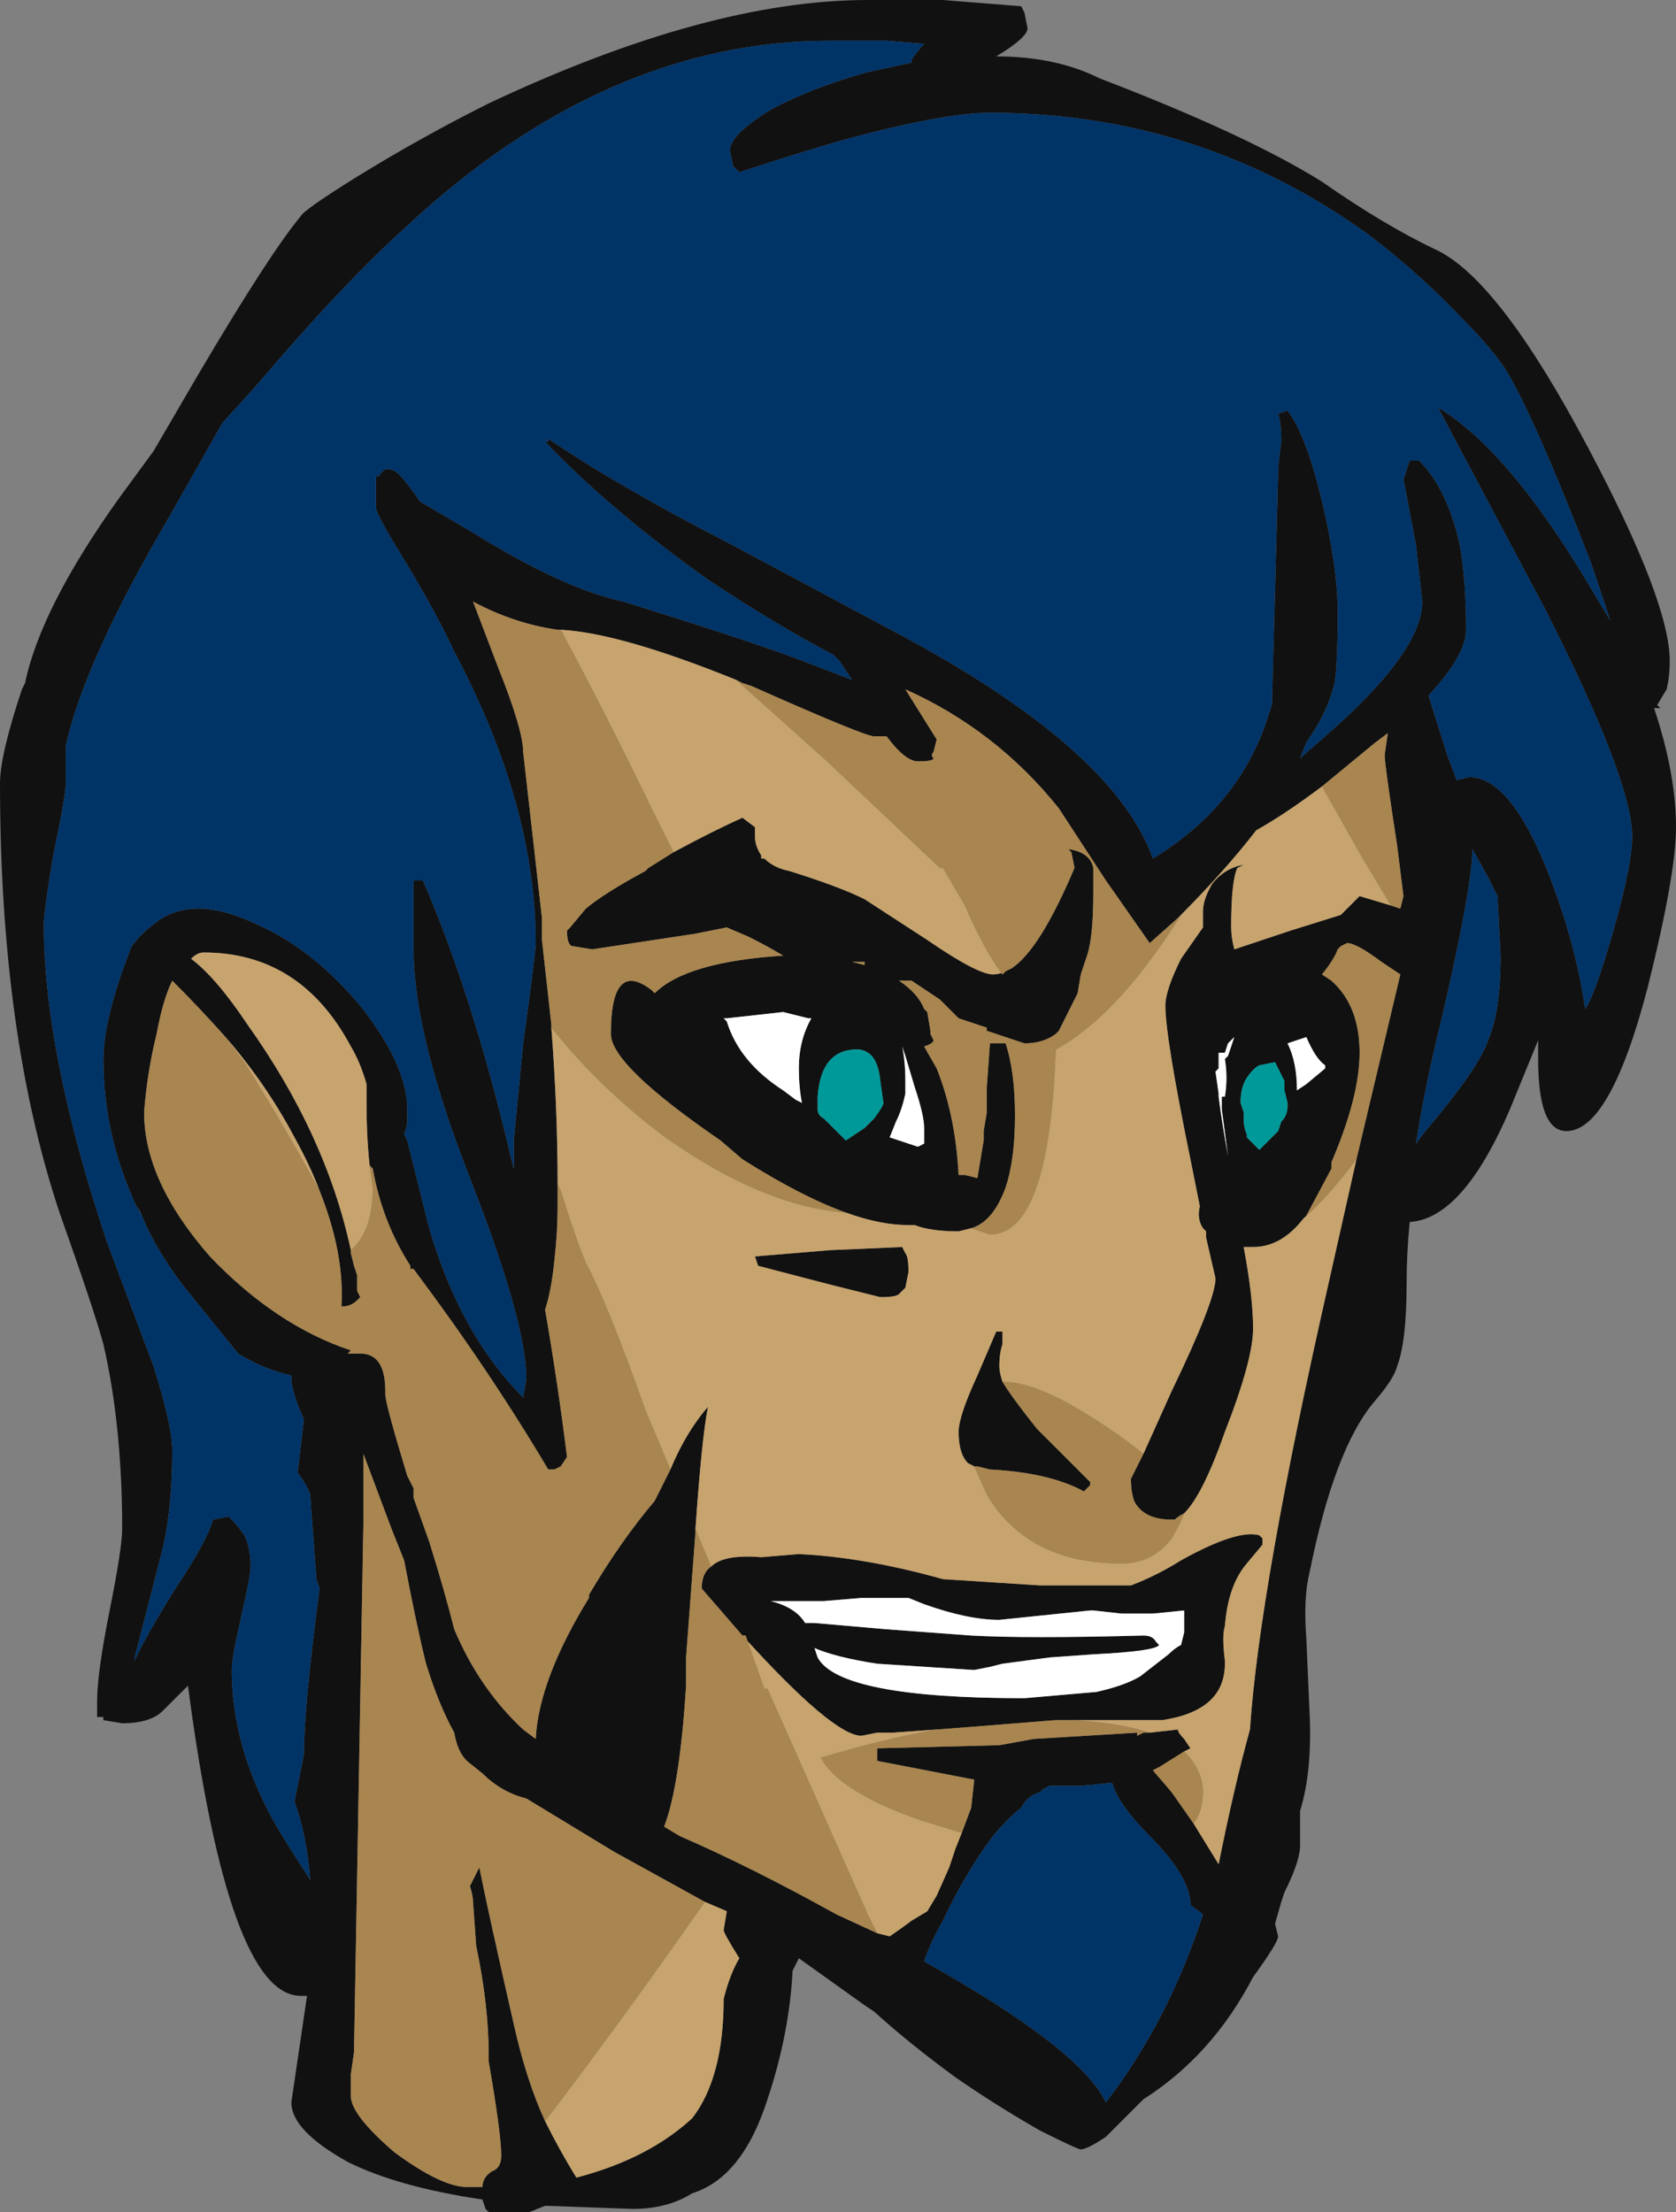 <?xml version="1.0" encoding="UTF-8" standalone="no"?>
<svg xmlns:ffdec="https://www.free-decompiler.com/flash" xmlns:xlink="http://www.w3.org/1999/xlink" ffdec:objectType="frame" height="247.1px" width="187.25px" xmlns="http://www.w3.org/2000/svg">
  <rect width="100%" height="100%" fill="#808080" stroke="none"/>
  <g transform="matrix(1.0, 0.0, 0.0, 1.0, 81.9, 132.65)">
    <use ffdec:characterId="1666" height="35.3" transform="matrix(7.0, 0.0, 0.0, 7.0, -81.9, -132.65)" width="26.75" xlink:href="#shape0"/>
  </g>
  <defs>
    <g id="shape0" transform="matrix(1.0, 0.0, 0.0, 1.0, 11.7, 18.95)">
      <path d="M4.65 -18.75 L4.7 -18.5 Q4.7 -18.35 4.2 -18.05 5.15 -18.05 5.85 -17.7 8.2 -16.8 9.4 -16.05 10.4 -15.35 11.25 -14.95 12.25 -14.45 13.65 -11.8 14.95 -9.35 14.95 -8.4 14.95 -8.15 14.9 -7.95 L14.75 -7.7 14.8 -7.65 14.7 -7.65 Q15.05 -6.6 15.05 -5.75 15.05 -5.0 14.6 -3.2 14.0 -0.9 13.3 -0.9 12.85 -0.9 12.85 -2.05 L12.85 -2.35 12.4 -1.25 Q11.65 0.5 10.8 0.55 10.75 1.05 10.75 1.55 10.75 2.45 10.6 2.85 10.55 3.05 10.25 3.4 9.6 4.15 9.2 6.15 9.1 6.55 9.15 7.2 L9.2 8.35 Q9.25 9.3 9.05 9.95 L9.05 10.5 Q9.05 10.75 8.8 11.25 L8.75 11.4 8.65 11.75 8.7 11.95 Q8.7 12.05 8.3 12.6 7.65 13.85 6.55 14.55 L5.95 15.15 Q5.65 15.35 5.55 15.35 5.5 15.35 4.9 15.05 4.2 14.65 3.55 14.2 2.8 13.65 2.25 13.15 L2.1 13.05 1.05 12.3 0.95 12.5 Q0.9 13.5 0.55 14.55 0.15 15.8 -0.65 16.05 -1.05 16.3 -1.6 16.3 L-3.0 16.25 -3.25 16.35 -3.9 16.35 -3.95 16.3 -4.0 16.15 Q-5.35 15.95 -6.15 15.55 -7.05 15.05 -7.05 14.6 L-6.8 12.9 -6.9 12.9 Q-8.05 12.9 -8.7 7.95 L-9.1 8.35 Q-9.3 8.55 -9.75 8.55 L-10.05 8.5 -10.05 8.45 -10.15 8.45 -10.15 8.2 Q-10.15 7.75 -9.95 6.75 -9.75 5.75 -9.75 5.45 -9.75 3.8 -10.05 2.5 -10.2 1.95 -10.75 0.4 -11.7 -2.45 -11.7 -6.45 -11.7 -6.9 -11.35 -7.95 L-11.3 -8.05 Q-11.05 -9.25 -9.8 -11.0 L-9.25 -11.75 -8.55 -12.95 Q-7.4 -14.9 -6.9 -15.5 -6.85 -15.6 -6.05 -16.1 -5.0 -16.75 -3.9 -17.3 -0.4 -18.95 2.15 -18.95 L3.35 -18.95 4.6 -18.85 4.65 -18.75 M1.55 -18.3 Q-2.05 -18.3 -5.25 -15.3 -6.2 -14.45 -7.65 -12.75 L-8.15 -12.2 -9.0 -10.7 Q-10.35 -8.4 -10.65 -7.05 L-10.65 -6.45 Q-10.65 -6.25 -10.85 -5.3 -11.0 -4.4 -11.0 -4.2 -11.0 -2.15 -10.0 0.85 L-9.25 2.85 Q-8.95 3.8 -8.95 4.2 -8.95 5.1 -9.1 5.75 L-9.55 7.5 -9.55 7.55 Q-9.4 7.2 -8.9 6.4 -8.4 5.65 -8.3 5.3 L-8.05 5.25 Q-7.9 5.4 -7.8 5.55 -7.7 5.75 -7.7 6.05 -7.7 6.2 -7.85 6.85 -8.0 7.5 -8.0 7.7 -8.0 9.1 -7.1 10.5 L-6.75 11.05 Q-6.8 10.35 -7.0 9.8 L-6.85 9.05 Q-6.85 8.3 -6.6 6.4 L-6.65 6.25 -6.75 4.9 Q-6.8 4.75 -6.95 4.55 L-6.85 3.7 Q-7.05 3.25 -7.05 3.05 L-7.05 3.0 Q-7.5 2.9 -7.9 2.65 L-8.75 1.6 Q-9.1 1.15 -9.35 0.65 L-9.5 0.3 -9.45 0.45 Q-10.05 -0.75 -10.05 -2.05 -10.05 -2.7 -9.6 -3.85 -9.45 -4.05 -9.25 -4.2 -8.65 -4.7 -7.6 -4.2 -6.7 -3.8 -5.95 -2.9 -5.2 -1.95 -5.2 -1.25 L-5.2 -1.0 -5.25 -0.85 -5.2 -0.75 -4.85 0.65 Q-4.35 2.35 -3.35 3.35 L-3.3 3.05 Q-3.3 2.15 -4.2 -0.15 -5.1 -2.45 -5.1 -3.8 L-5.1 -4.9 -4.95 -4.9 Q-4.15 -3.05 -3.55 -0.5 L-3.5 -0.3 -3.5 -0.75 -3.35 -2.3 Q-3.15 -3.75 -3.15 -3.9 -3.15 -6.1 -4.45 -8.55 -4.75 -9.2 -5.3 -10.1 -5.7 -10.75 -5.7 -10.85 L-5.7 -11.35 -5.65 -11.35 Q-5.55 -11.55 -5.35 -11.4 -5.2 -11.25 -5.0 -10.95 L-4.15 -10.45 Q-2.7 -9.55 -1.75 -9.35 0.5 -8.65 1.25 -8.35 L1.9 -8.1 1.7 -8.4 1.6 -8.5 Q0.65 -9.0 -0.4 -9.7 -1.95 -10.8 -3.0 -11.9 L-2.95 -11.9 -2.95 -11.95 Q-1.85 -11.2 -0.1 -10.3 L2.8 -8.75 Q6.1 -6.95 6.7 -5.25 8.1 -6.1 8.55 -7.55 L8.6 -7.7 8.7 -11.4 Q8.7 -11.55 8.75 -11.9 8.75 -12.2 8.7 -12.35 L8.85 -12.4 Q9.15 -12.0 9.4 -10.95 9.65 -9.9 9.65 -9.2 9.65 -8.3 9.6 -8.05 9.5 -7.6 9.15 -7.1 L9.05 -6.85 9.45 -7.2 Q11.0 -8.55 11.0 -9.35 L10.9 -10.25 10.7 -11.3 10.8 -11.6 10.95 -11.6 Q11.4 -11.15 11.6 -10.25 11.7 -9.7 11.7 -8.9 11.7 -8.5 11.1 -7.85 L11.4 -6.9 11.55 -6.5 11.75 -6.55 Q12.4 -6.55 13.0 -5.05 13.45 -3.9 13.6 -2.85 13.75 -3.05 14.05 -4.1 14.35 -5.15 14.35 -5.6 14.35 -6.5 12.95 -9.25 L11.25 -12.45 Q12.4 -11.75 13.7 -9.55 L14.0 -9.05 13.7 -9.95 Q12.75 -12.4 12.3 -13.1 12.05 -13.45 11.7 -13.8 11.0 -14.55 10.15 -15.2 7.45 -17.15 4.1 -17.15 3.35 -17.15 1.7 -16.7 0.85 -16.45 0.1 -16.2 L0.0 -16.3 -0.05 -16.55 Q-0.05 -16.8 0.6 -17.2 1.25 -17.55 2.15 -17.8 L2.85 -17.95 2.85 -18.0 Q2.95 -18.15 3.05 -18.25 L2.45 -18.3 1.55 -18.3 M10.5 -4.5 L10.65 -4.45 10.7 -4.65 10.6 -5.45 Q10.4 -6.75 10.4 -6.9 L10.45 -7.25 10.25 -7.1 9.4 -6.4 Q8.8 -5.95 8.35 -5.7 7.85 -5.05 7.1 -4.3 L6.65 -3.9 5.95 -4.9 5.2 -6.05 Q4.2 -7.3 2.75 -7.95 L3.25 -7.15 3.2 -6.95 Q3.15 -6.9 3.2 -6.85 3.2 -6.8 2.95 -6.8 2.75 -6.8 2.45 -7.2 L2.25 -7.2 Q2.1 -7.2 0.3 -8.0 L0.15 -8.05 0.05 -8.1 Q-1.8 -8.85 -2.75 -8.9 L-2.8 -8.9 Q-3.5 -9.0 -4.15 -9.35 L-3.75 -8.3 Q-3.35 -7.3 -3.35 -6.95 L-3.05 -4.3 -3.05 -3.95 -2.9 -2.6 -2.9 -2.55 Q-2.8 -1.25 -2.8 -0.05 L-2.8 0.3 Q-2.8 0.7 -2.85 1.15 -2.9 1.65 -3.0 1.95 -2.8 3.1 -2.65 4.3 L-2.75 4.45 -2.85 4.5 -2.95 4.5 Q-3.9 2.9 -5.1 1.3 L-5.15 1.3 -5.15 1.25 Q-5.6 0.55 -5.75 -0.3 L-5.8 -0.35 Q-5.85 -0.8 -5.85 -1.35 L-5.85 -1.65 Q-5.95 -2.0 -6.1 -2.25 -6.9 -3.75 -8.45 -3.75 -8.55 -3.75 -8.65 -3.65 -8.25 -3.35 -7.75 -2.6 -6.5 -0.85 -6.1 1.0 L-6.1 1.05 -6.05 1.25 -6.0 1.4 -6.0 1.65 -5.95 1.75 -6.0 1.8 Q-6.1 1.9 -6.25 1.9 -6.2 1.05 -6.6 0.05 -6.75 -0.35 -7.0 -0.8 -7.45 -1.65 -8.1 -2.4 -8.5 -2.85 -8.95 -3.3 -9.1 -3.0 -9.2 -2.45 -9.35 -1.85 -9.4 -1.2 -9.4 -0.1 -8.35 1.1 -7.3 2.2 -6.1 2.6 L-6.15 2.65 -5.95 2.65 Q-5.55 2.65 -5.55 3.25 L-5.55 3.3 Q-5.55 3.45 -5.2 4.6 L-5.1 4.8 -5.1 4.95 -4.85 5.65 Q-4.6 6.45 -4.45 7.05 -4.05 8.0 -3.35 8.65 L-3.15 8.8 Q-3.1 7.85 -2.3 6.55 L-2.3 6.5 Q-1.8 5.65 -1.25 5.0 L-1.0 4.5 Q-0.75 3.9 -0.4 3.5 -0.5 4.0 -0.6 5.45 L-0.6 5.5 -0.75 7.5 -0.75 7.95 Q-0.85 9.55 -1.1 10.2 L-0.85 10.35 Q0.3 10.85 1.65 11.6 L2.3 11.9 2.5 11.95 Q2.65 11.85 2.85 11.7 L3.1 11.55 3.25 11.3 3.45 10.85 3.55 10.55 3.65 10.3 3.8 9.9 3.85 9.45 2.3 9.15 2.3 8.95 4.25 8.9 4.8 8.8 6.45 8.7 6.45 8.75 6.55 8.7 6.65 8.7 7.1 8.65 Q7.1 8.7 7.2 8.8 L7.3 8.95 7.2 9.0 6.8 9.25 6.7 9.3 7.0 9.65 7.35 10.15 7.75 10.8 Q8.0 9.55 8.25 8.65 8.4 6.4 9.5 1.55 L9.95 -0.45 10.65 -3.4 10.35 -3.6 Q9.95 -3.9 9.8 -3.9 L9.7 -3.85 9.65 -3.8 Q9.6 -3.65 9.4 -3.4 L9.55 -3.3 Q10.0 -2.9 10.0 -2.15 10.0 -1.45 9.55 -0.4 L9.55 -0.3 9.15 0.45 9.1 0.5 Q8.75 0.95 8.3 0.95 L8.15 0.95 Q8.3 1.75 8.3 2.25 8.3 2.75 7.85 3.9 7.5 4.9 7.2 5.2 7.1 5.25 7.05 5.3 L7.0 5.3 Q6.55 5.3 6.4 5.0 6.35 4.85 6.35 4.65 L6.55 4.25 7.0 3.25 Q7.7 1.8 7.7 1.45 L7.55 0.8 7.55 0.7 7.5 0.65 Q7.4 0.5 7.45 0.3 L7.3 -0.45 Q6.9 -2.4 6.9 -2.9 6.9 -3.15 7.15 -3.65 L7.5 -4.15 7.5 -4.4 Q7.5 -4.6 7.65 -4.85 7.85 -5.1 8.15 -5.15 L8.05 -5.1 Q7.95 -4.9 7.95 -4.15 7.95 -4.0 8.0 -3.8 L8.9 -4.1 9.7 -4.35 10.0 -4.65 10.5 -4.5 M4.35 -3.45 L4.45 -3.5 Q4.9 -3.8 5.45 -5.1 L5.4 -5.35 5.35 -5.4 Q5.7 -5.35 5.75 -5.1 L5.75 -4.7 Q5.75 -4.0 5.65 -3.7 L5.55 -3.4 5.5 -3.1 5.2 -2.5 5.15 -2.45 Q4.95 -2.3 4.65 -2.3 L4.05 -2.5 4.05 -2.55 3.6 -2.7 3.3 -3.0 2.85 -3.3 2.65 -3.3 Q2.95 -3.1 3.05 -2.85 L3.1 -2.8 3.15 -2.5 3.15 -2.45 3.2 -2.35 Q3.2 -2.3 3.05 -2.25 L3.25 -1.9 Q3.55 -1.15 3.6 -0.2 L3.7 -0.2 3.9 -0.15 4.0 -0.75 4.0 -0.9 4.05 -1.2 4.05 -1.6 4.1 -2.3 4.35 -2.3 Q4.5 -1.85 4.5 -1.15 4.5 -0.45 4.35 0.0 4.15 0.55 3.8 0.65 L3.6 0.7 Q3.15 0.7 2.9 0.6 L2.8 0.6 Q2.35 0.6 1.8 0.4 1.1 0.15 0.15 -0.45 L-0.2 -0.75 Q-1.95 -1.95 -1.95 -2.45 -1.95 -3.65 -1.3 -3.15 L-1.25 -3.1 Q-0.75 -3.6 0.8 -3.7 0.55 -3.85 0.25 -4.0 L-0.1 -4.15 -0.6 -4.05 -2.25 -3.8 -2.55 -3.85 -2.55 -3.85 Q-2.65 -3.85 -2.65 -4.1 L-2.6 -4.15 -2.35 -4.45 Q-2.05 -4.7 -1.4 -5.05 L-1.35 -5.1 -0.95 -5.35 Q-0.3 -5.7 0.15 -5.9 L0.35 -5.75 0.35 -5.6 Q0.35 -5.45 0.45 -5.3 L0.45 -5.25 0.5 -5.25 Q0.65 -5.1 0.9 -5.05 1.7 -4.8 2.1 -4.6 L3.1 -3.95 Q3.9 -3.4 4.15 -3.4 4.25 -3.4 4.35 -3.45 M2.1 -3.55 L2.1 -3.6 1.9 -3.6 2.1 -3.55 M2.7 -2.25 Q2.75 -2.0 2.75 -1.7 L2.75 -1.5 Q2.7 -1.25 2.6 -1.05 L2.5 -0.8 2.95 -0.65 3.05 -0.7 3.05 -0.95 Q3.05 -1.15 2.9 -1.6 L2.75 -2.1 2.7 -2.25 M1.25 -2.7 L1.2 -2.7 0.8 -2.8 -0.1 -2.7 -0.15 -2.7 -0.1 -2.65 Q0.1 -2.0 0.8 -1.55 L1.0 -1.4 1.1 -1.35 Q1.05 -1.6 1.05 -1.9 1.05 -2.35 1.25 -2.7 M1.35 -1.25 Q1.35 -1.15 1.45 -1.1 L1.8 -0.75 2.1 -0.95 2.25 -1.1 Q2.4 -1.3 2.4 -1.35 L2.35 -1.7 Q2.3 -2.25 1.9 -2.2 1.4 -2.15 1.35 -1.45 L1.35 -1.25 M7.75 -1.9 L7.7 -1.85 7.75 -1.5 7.75 -1.45 Q7.8 -1.05 7.9 -0.5 L7.8 -1.25 7.8 -1.45 7.85 -1.45 Q7.9 -1.75 7.85 -2.05 L7.9 -2.1 8.0 -2.4 7.9 -2.3 7.85 -2.15 7.75 -2.15 7.75 -1.9 M8.65 -2.0 L8.4 -1.95 Q8.3 -1.9 8.2 -1.75 8.1 -1.6 8.1 -1.35 L8.15 -1.2 8.15 -1.1 Q8.15 -0.95 8.2 -0.85 L8.2 -0.8 Q8.3 -0.7 8.4 -0.6 L8.7 -0.9 8.75 -1.05 Q8.85 -1.15 8.85 -1.3 L8.85 -1.35 8.8 -1.55 8.8 -1.7 8.65 -2.0 M9.45 -1.95 Q9.3 -2.05 9.15 -2.4 L8.85 -2.3 Q9.0 -2.0 9.0 -1.55 L9.15 -1.65 9.45 -1.9 9.45 -1.95 M11.05 -0.9 Q11.9 -1.9 12.05 -2.35 12.25 -2.8 12.25 -3.7 L12.2 -4.65 12.05 -4.95 11.8 -5.4 Q11.8 -4.8 11.3 -2.65 11.05 -1.65 10.9 -0.7 L11.05 -0.9 M6.2 6.8 L5.75 6.75 5.7 6.75 4.25 6.9 Q3.75 6.9 3.05 6.65 L2.8 6.55 2.05 6.55 1.45 6.6 0.6 6.6 Q1.0 6.7 1.15 6.95 L1.3 6.95 2.45 7.05 3.8 7.15 Q4.7 7.2 6.55 7.15 6.7 7.15 6.75 7.25 L6.8 7.3 Q6.75 7.4 5.75 7.45 L5.05 7.5 4.3 7.6 4.1 7.65 3.85 7.7 2.3 7.6 Q1.65 7.5 1.3 7.35 L1.35 7.5 Q1.7 8.15 4.65 8.15 L5.8 8.05 Q6.25 7.95 6.5 7.8 L6.95 7.45 Q7.05 7.35 7.15 7.3 L7.2 7.1 7.2 6.75 6.7 6.8 6.2 6.8 M-0.35 6.05 Q-0.15 5.85 0.45 5.9 L1.05 5.85 Q2.1 5.9 3.35 6.25 L4.9 6.35 6.35 6.35 Q6.75 6.2 7.15 5.95 8.05 5.45 8.4 5.55 L8.45 5.6 8.45 5.7 8.2 6.0 Q7.9 6.35 7.85 7.0 7.8 7.15 7.85 7.55 L7.85 7.6 Q7.85 8.35 6.85 8.5 L5.15 8.5 3.9 8.6 3.25 8.65 2.55 8.7 2.3 8.7 2.05 8.75 Q1.6 8.75 0.15 7.15 L-0.5 6.4 Q-0.5 6.15 -0.35 6.05 M3.85 4.45 L3.75 4.4 Q3.6 4.25 3.6 3.9 3.6 3.65 3.9 3.0 L4.2 2.3 4.3 2.3 4.3 2.5 Q4.25 2.65 4.25 2.85 4.25 2.95 4.3 3.1 4.45 3.35 4.85 3.85 L5.7 4.7 5.7 4.75 5.6 4.85 Q5.05 4.55 4.1 4.5 L3.9 4.45 3.85 4.45 M2.65 1.7 Q2.6 1.75 2.35 1.75 L1.55 1.55 0.4 1.25 0.35 1.1 1.55 1.0 2.7 0.95 2.75 1.05 Q2.8 1.1 2.8 1.35 L2.75 1.6 2.65 1.7 M5.05 9.55 L4.95 9.6 4.9 9.65 Q4.7 9.7 4.6 9.9 4.4 10.05 4.15 10.35 3.7 10.95 3.35 11.7 3.15 12.05 3.05 12.35 5.55 13.75 5.95 14.6 6.95 13.3 7.5 11.6 L7.3 11.45 Q7.3 11.0 6.65 10.35 6.15 9.85 6.05 9.5 L5.55 9.55 5.05 9.55 M-0.45 11.4 L-1.9 10.6 -3.3 9.75 Q-3.7 9.65 -4.0 9.35 L-4.25 9.15 Q-4.4 9.0 -4.45 8.7 -4.7 8.25 -4.9 7.6 -5.05 7.0 -5.25 5.95 L-5.45 5.45 -5.9 4.25 -5.9 5.35 -6.05 13.8 -6.1 14.15 -6.1 14.5 Q-6.1 14.8 -5.4 15.4 -4.65 15.95 -4.25 15.95 L-4.0 15.95 Q-4.0 15.8 -3.85 15.7 -3.7 15.65 -3.7 15.45 -3.7 15.1 -3.9 13.95 L-3.9 13.85 Q-3.9 13.05 -4.1 12.1 L-4.15 11.4 Q-4.15 11.3 -4.2 11.15 L-4.05 10.85 Q-3.9 11.6 -3.5 13.35 -3.3 14.25 -3.0 14.9 -2.75 15.4 -2.5 15.8 -1.35 15.5 -0.65 14.85 -0.15 14.2 -0.15 12.95 -0.05 12.55 0.1 12.3 -0.15 11.9 -0.15 11.85 L-0.1 11.55 -0.45 11.4 M-6.4 2.9 L-6.4 2.9" fill="#111111" fill-rule="evenodd" stroke="none"/>
      <path d="M1.55 -18.3 L2.45 -18.3 3.05 -18.25 Q2.95 -18.15 2.85 -18.0 L2.85 -17.95 2.15 -17.8 Q1.25 -17.55 0.6 -17.2 -0.05 -16.8 -0.05 -16.55 L0.0 -16.3 0.1 -16.2 Q0.85 -16.45 1.7 -16.7 3.35 -17.15 4.1 -17.15 7.45 -17.15 10.15 -15.2 11.0 -14.55 11.7 -13.8 12.05 -13.45 12.3 -13.1 12.75 -12.4 13.7 -9.95 L14.0 -9.05 13.7 -9.55 Q12.4 -11.75 11.25 -12.45 L12.95 -9.25 Q14.35 -6.5 14.35 -5.6 14.35 -5.15 14.05 -4.1 13.75 -3.05 13.6 -2.85 13.45 -3.9 13.0 -5.05 12.4 -6.55 11.75 -6.55 L11.55 -6.5 11.4 -6.9 11.1 -7.85 Q11.7 -8.5 11.7 -8.9 11.7 -9.7 11.6 -10.25 11.4 -11.15 10.95 -11.6 L10.8 -11.6 10.7 -11.3 10.9 -10.25 11.0 -9.35 Q11.0 -8.55 9.45 -7.2 L9.05 -6.85 9.15 -7.1 Q9.5 -7.6 9.6 -8.05 9.65 -8.3 9.65 -9.2 9.65 -9.9 9.4 -10.95 9.15 -12.0 8.85 -12.4 L8.7 -12.35 Q8.75 -12.2 8.75 -11.9 8.7 -11.55 8.7 -11.4 L8.6 -7.7 8.55 -7.55 Q8.1 -6.1 6.7 -5.25 6.1 -6.95 2.8 -8.75 L-0.1 -10.3 Q-1.85 -11.2 -2.95 -11.95 L-2.95 -11.9 -3.0 -11.9 Q-1.95 -10.8 -0.4 -9.7 0.65 -9.0 1.6 -8.5 L1.7 -8.4 1.9 -8.1 1.25 -8.35 Q0.5 -8.65 -1.75 -9.35 -2.7 -9.55 -4.15 -10.45 L-5.0 -10.95 Q-5.2 -11.25 -5.35 -11.4 -5.55 -11.55 -5.65 -11.35 L-5.7 -11.35 -5.7 -10.85 Q-5.7 -10.75 -5.3 -10.1 -4.75 -9.2 -4.45 -8.55 -3.15 -6.1 -3.15 -3.9 -3.15 -3.75 -3.35 -2.3 L-3.5 -0.75 -3.5 -0.3 -3.55 -0.5 Q-4.15 -3.05 -4.95 -4.9 L-5.1 -4.9 -5.1 -3.8 Q-5.1 -2.45 -4.2 -0.15 -3.3 2.15 -3.3 3.05 L-3.35 3.35 Q-4.35 2.35 -4.85 0.65 L-5.2 -0.75 -5.25 -0.85 -5.2 -1.0 -5.2 -1.25 Q-5.2 -1.95 -5.95 -2.9 -6.7 -3.8 -7.6 -4.2 -8.65 -4.7 -9.25 -4.2 -9.45 -4.05 -9.6 -3.85 -10.05 -2.7 -10.05 -2.05 -10.05 -0.75 -9.45 0.45 L-9.5 0.3 -9.35 0.65 Q-9.1 1.15 -8.75 1.6 L-7.9 2.65 Q-7.5 2.9 -7.05 3.0 L-7.05 3.05 Q-7.05 3.25 -6.85 3.7 L-6.95 4.55 Q-6.8 4.75 -6.75 4.9 L-6.65 6.25 -6.6 6.4 Q-6.85 8.3 -6.85 9.05 L-7.0 9.8 Q-6.8 10.35 -6.75 11.05 L-7.1 10.5 Q-8.0 9.1 -8.0 7.7 -8.0 7.5 -7.85 6.85 -7.7 6.2 -7.7 6.05 -7.7 5.75 -7.8 5.55 -7.9 5.4 -8.05 5.25 L-8.3 5.3 Q-8.4 5.65 -8.9 6.4 -9.4 7.2 -9.55 7.55 L-9.55 7.5 -9.1 5.75 Q-8.95 5.1 -8.95 4.2 -8.95 3.8 -9.25 2.85 L-10.0 0.85 Q-11.0 -2.15 -11.0 -4.2 -11.0 -4.4 -10.85 -5.3 -10.65 -6.25 -10.65 -6.45 L-10.65 -7.05 Q-10.35 -8.4 -9.0 -10.7 L-8.15 -12.2 -7.65 -12.75 Q-6.2 -14.45 -5.25 -15.3 -2.05 -18.3 1.55 -18.3 M11.05 -0.9 L10.9 -0.7 Q11.05 -1.65 11.3 -2.65 11.8 -4.8 11.8 -5.4 L12.05 -4.95 12.2 -4.65 12.25 -3.7 Q12.25 -2.8 12.05 -2.35 11.9 -1.9 11.05 -0.9 M5.05 9.55 L5.55 9.55 6.05 9.5 Q6.15 9.85 6.65 10.35 7.3 11.0 7.3 11.45 L7.5 11.6 Q6.95 13.3 5.95 14.6 5.55 13.75 3.05 12.35 3.15 12.05 3.35 11.7 3.7 10.95 4.15 10.35 4.4 10.05 4.6 9.9 4.7 9.7 4.9 9.65 L4.95 9.6 5.05 9.55" fill="#003366" fill-rule="evenodd" stroke="none"/>
      <path d="M9.4 -6.4 L10.05 -5.25 10.5 -4.5 10.0 -4.65 9.7 -4.35 8.9 -4.1 8.0 -3.8 Q7.95 -4.0 7.95 -4.15 7.95 -4.9 8.05 -5.1 L8.15 -5.15 Q7.85 -5.1 7.65 -4.85 7.5 -4.6 7.5 -4.4 L7.5 -4.15 7.15 -3.65 Q6.9 -3.15 6.9 -2.9 6.9 -2.4 7.3 -0.45 L7.45 0.3 Q7.4 0.5 7.5 0.65 L7.55 0.7 7.55 0.8 7.7 1.45 Q7.7 1.8 7.0 3.25 L6.55 4.25 Q6.05 3.85 5.45 3.5 4.75 3.1 4.3 3.1 4.25 2.95 4.25 2.85 4.25 2.65 4.3 2.5 L4.3 2.3 4.2 2.3 3.9 3.0 Q3.6 3.65 3.6 3.9 3.6 4.25 3.75 4.4 L3.85 4.45 4.05 4.9 Q4.7 6.0 6.2 6.0 6.7 6.0 7.0 5.6 7.15 5.35 7.2 5.2 7.5 4.9 7.85 3.9 8.3 2.75 8.3 2.25 8.3 1.75 8.15 0.95 L8.3 0.95 Q8.75 0.95 9.1 0.5 9.5 0.15 9.95 -0.45 L9.5 1.55 Q8.4 6.4 8.25 8.65 8.0 9.55 7.75 10.8 L7.35 10.15 Q7.5 9.95 7.5 9.65 7.5 9.3 7.2 9.0 L7.3 8.95 7.2 8.8 Q7.1 8.7 7.1 8.65 L6.65 8.7 Q6.2 8.55 5.45 8.5 L5.15 8.5 6.85 8.5 Q7.85 8.35 7.85 7.6 L7.85 7.55 Q7.8 7.15 7.85 7.0 7.9 6.35 8.2 6.0 L8.45 5.7 8.45 5.6 8.4 5.55 Q8.05 5.45 7.15 5.95 6.75 6.2 6.35 6.35 L4.9 6.35 3.35 6.25 Q2.1 5.9 1.05 5.85 L0.45 5.9 Q-0.15 5.85 -0.35 6.05 L-0.6 5.45 Q-0.5 4.0 -0.4 3.5 -0.75 3.9 -1.0 4.5 L-1.4 3.55 Q-2.0 1.85 -2.35 1.2 -2.5 0.85 -2.75 0.05 L-2.8 -0.05 Q-2.8 -1.25 -2.9 -2.55 L-2.65 -2.25 Q-2.0 -1.5 -1.15 -0.85 0.45 0.3 1.8 0.4 2.35 0.6 2.8 0.6 L2.9 0.6 Q3.15 0.7 3.6 0.7 L3.8 0.65 4.1 0.75 Q5.05 0.75 5.15 -2.2 6.15 -2.75 7.15 -4.35 L7.1 -4.3 Q7.85 -5.05 8.35 -5.7 8.8 -5.95 9.4 -6.4 M3.65 10.3 L3.55 10.55 3.45 10.85 3.25 11.3 3.1 11.55 2.85 11.7 Q2.65 11.85 2.5 11.95 L2.3 11.9 2.15 11.6 0.55 8.0 0.5 8.0 0.2 7.15 0.15 7.15 Q1.6 8.75 2.05 8.75 L2.3 8.7 2.55 8.7 3.25 8.65 Q2.4 8.8 1.4 9.1 1.7 9.65 3.0 10.1 L3.65 10.3 M-8.1 -2.4 Q-7.45 -1.65 -7.0 -0.8 -6.75 -0.35 -6.6 0.05 -7.2 -1.05 -7.8 -2.0 L-8.1 -2.4 M-6.1 1.0 Q-6.5 -0.85 -7.75 -2.6 -8.25 -3.35 -8.65 -3.65 -8.55 -3.75 -8.45 -3.75 -6.9 -3.75 -6.1 -2.25 -5.95 -2.0 -5.85 -1.65 L-5.85 -1.35 Q-5.85 -0.8 -5.8 -0.35 L-5.75 0.0 Q-5.75 0.7 -6.1 1.0 M-2.75 -8.9 Q-1.8 -8.85 0.05 -8.1 L1.5 -6.8 3.3 -5.1 3.35 -5.1 3.7 -4.5 Q4.0 -3.8 4.3 -3.4 L4.35 -3.45 Q4.25 -3.4 4.15 -3.4 3.9 -3.4 3.1 -3.95 L2.1 -4.6 Q1.7 -4.8 0.9 -5.05 0.65 -5.1 0.5 -5.25 L0.45 -5.25 0.45 -5.3 Q0.35 -5.45 0.35 -5.6 L0.35 -5.75 0.15 -5.9 Q-0.3 -5.7 -0.95 -5.35 L-1.25 -5.95 Q-2.05 -7.6 -2.75 -8.9 M2.65 1.7 L2.75 1.6 2.8 1.35 Q2.8 1.1 2.75 1.05 L2.7 0.95 1.55 1.0 0.35 1.1 0.4 1.25 1.55 1.55 2.35 1.75 Q2.6 1.75 2.65 1.7 M-3.0 14.9 Q-1.85 13.4 -0.45 11.4 L-0.1 11.55 -0.15 11.85 Q-0.15 11.9 0.1 12.3 -0.05 12.55 -0.15 12.95 -0.15 14.2 -0.65 14.85 -1.35 15.5 -2.5 15.8 -2.75 15.4 -3.0 14.9" fill="#c7a36d" fill-rule="evenodd" stroke="none"/>
      <path d="M1.25 -2.7 Q1.05 -2.35 1.05 -1.9 1.05 -1.6 1.1 -1.35 L1.0 -1.4 0.8 -1.55 Q0.1 -2.0 -0.1 -2.65 L-0.15 -2.7 -0.1 -2.7 0.8 -2.8 1.2 -2.7 1.25 -2.7 M2.7 -2.25 L2.75 -2.1 2.9 -1.6 Q3.05 -1.15 3.05 -0.95 L3.05 -0.7 2.95 -0.65 2.5 -0.8 2.6 -1.05 Q2.7 -1.25 2.75 -1.5 L2.75 -1.7 Q2.75 -2.0 2.7 -2.25 M7.75 -1.9 L7.75 -2.15 7.85 -2.15 7.9 -2.3 8.0 -2.4 7.9 -2.1 7.85 -2.05 Q7.9 -1.75 7.85 -1.45 L7.8 -1.45 7.8 -1.25 7.9 -0.5 Q7.8 -1.05 7.75 -1.45 L7.75 -1.5 7.7 -1.85 7.75 -1.9 M9.45 -1.95 L9.45 -1.9 9.15 -1.65 9.0 -1.55 Q9.0 -2.0 8.85 -2.3 L9.15 -2.4 Q9.3 -2.05 9.45 -1.95 M6.2 6.8 L6.7 6.8 7.2 6.75 7.2 7.1 7.15 7.3 Q7.05 7.35 6.95 7.45 L6.5 7.8 Q6.25 7.95 5.8 8.05 L4.65 8.15 Q1.7 8.15 1.35 7.5 L1.3 7.35 Q1.65 7.5 2.3 7.6 L3.85 7.7 4.1 7.65 4.3 7.6 5.05 7.5 5.75 7.45 Q6.75 7.4 6.8 7.3 L6.75 7.25 Q6.7 7.15 6.55 7.15 4.7 7.2 3.8 7.15 L2.45 7.05 1.3 6.95 1.15 6.95 Q1.0 6.7 0.6 6.6 L1.45 6.6 2.05 6.55 2.8 6.55 3.05 6.65 Q3.75 6.9 4.25 6.9 L5.7 6.75 5.75 6.75 6.2 6.8" fill="#ffffff" fill-rule="evenodd" stroke="none"/>
      <path d="M9.4 -6.4 L10.25 -7.1 10.45 -7.25 10.4 -6.9 Q10.4 -6.75 10.6 -5.45 L10.7 -4.65 10.65 -4.45 10.5 -4.5 10.05 -5.25 9.4 -6.4 M6.55 4.25 L6.35 4.65 Q6.35 4.85 6.4 5.0 6.55 5.3 7.0 5.3 L7.05 5.3 Q7.1 5.25 7.2 5.2 7.15 5.35 7.0 5.6 6.7 6.0 6.2 6.0 4.7 6.0 4.05 4.9 L3.85 4.45 3.9 4.45 4.1 4.5 Q5.05 4.55 5.6 4.85 L5.7 4.75 5.7 4.7 4.85 3.85 Q4.45 3.35 4.3 3.1 4.75 3.1 5.45 3.5 6.05 3.85 6.55 4.25 M9.1 0.5 L9.15 0.45 9.55 -0.3 9.55 -0.4 Q10.0 -1.45 10.0 -2.15 10.0 -2.9 9.55 -3.3 L9.4 -3.4 Q9.6 -3.65 9.65 -3.8 L9.7 -3.85 9.8 -3.9 Q9.95 -3.9 10.35 -3.6 L10.65 -3.4 9.95 -0.45 Q9.5 0.15 9.1 0.5 M7.35 10.15 L7.0 9.65 6.7 9.3 6.8 9.25 7.2 9.0 Q7.5 9.3 7.5 9.65 7.5 9.95 7.35 10.15 M6.65 8.7 L6.55 8.7 6.45 8.75 6.45 8.7 4.8 8.8 4.25 8.9 2.3 8.95 2.3 9.15 3.85 9.45 3.8 9.9 3.65 10.3 3.0 10.1 Q1.7 9.65 1.4 9.1 2.4 8.8 3.25 8.65 L3.9 8.6 5.15 8.5 5.45 8.5 Q6.2 8.55 6.65 8.7 M2.3 11.9 L1.65 11.6 Q0.3 10.85 -0.85 10.35 L-1.1 10.2 Q-0.85 9.55 -0.75 7.95 L-0.75 7.5 -0.6 5.5 -0.6 5.45 -0.35 6.05 Q-0.5 6.15 -0.5 6.4 L0.15 7.15 0.2 7.15 0.5 8.0 0.55 8.0 2.15 11.6 2.3 11.9 M-1.0 4.5 L-1.25 5.0 Q-1.8 5.65 -2.3 6.5 L-2.3 6.55 Q-3.1 7.85 -3.15 8.8 L-3.35 8.65 Q-4.05 8.0 -4.45 7.05 -4.6 6.45 -4.85 5.65 L-5.1 4.95 -5.1 4.8 -5.2 4.6 Q-5.55 3.45 -5.55 3.3 L-5.55 3.25 Q-5.55 2.65 -5.95 2.65 L-6.15 2.65 -6.1 2.6 Q-7.3 2.2 -8.35 1.1 -9.4 -0.1 -9.4 -1.2 -9.35 -1.85 -9.2 -2.45 -9.1 -3.0 -8.95 -3.3 -8.5 -2.85 -8.1 -2.4 L-7.8 -2.0 Q-7.2 -1.05 -6.6 0.05 -6.2 1.05 -6.25 1.9 -6.1 1.9 -6.0 1.8 L-5.95 1.75 -6.0 1.65 -6.0 1.4 -6.05 1.25 -6.1 1.05 -6.1 1.0 Q-5.75 0.7 -5.75 0.0 L-5.8 -0.35 -5.75 -0.3 Q-5.6 0.55 -5.15 1.25 L-5.15 1.3 -5.1 1.3 Q-3.9 2.9 -2.95 4.5 L-2.85 4.5 -2.75 4.45 -2.65 4.3 Q-2.8 3.1 -3.0 1.95 -2.9 1.65 -2.85 1.15 -2.8 0.7 -2.8 0.3 L-2.8 -0.05 -2.75 0.05 Q-2.5 0.85 -2.35 1.2 -2.0 1.85 -1.4 3.55 L-1.0 4.5 M-2.9 -2.55 L-2.9 -2.6 -3.05 -3.95 -3.05 -4.3 -3.35 -6.95 Q-3.35 -7.3 -3.75 -8.3 L-4.15 -9.35 Q-3.5 -9.0 -2.8 -8.9 L-2.75 -8.9 Q-2.05 -7.6 -1.25 -5.95 L-0.95 -5.35 -1.35 -5.1 -1.4 -5.05 Q-2.05 -4.7 -2.35 -4.45 L-2.6 -4.15 -2.65 -4.1 Q-2.65 -3.85 -2.55 -3.85 L-2.55 -3.85 -2.25 -3.8 -0.6 -4.05 -0.1 -4.15 0.25 -4.0 Q0.55 -3.85 0.8 -3.7 -0.75 -3.6 -1.25 -3.1 L-1.3 -3.15 Q-1.95 -3.65 -1.95 -2.45 -1.95 -1.95 -0.2 -0.75 L0.15 -0.45 Q1.1 0.15 1.8 0.4 0.45 0.3 -1.15 -0.85 -2.0 -1.5 -2.65 -2.25 L-2.9 -2.55 M0.05 -8.1 L0.15 -8.05 0.3 -8.0 Q2.1 -7.2 2.25 -7.2 L2.45 -7.2 Q2.75 -6.8 2.95 -6.8 3.2 -6.8 3.2 -6.85 3.15 -6.9 3.2 -6.95 L3.25 -7.15 2.75 -7.95 Q4.2 -7.3 5.2 -6.05 L5.95 -4.9 6.65 -3.9 7.1 -4.3 7.15 -4.35 Q6.15 -2.75 5.15 -2.2 5.05 0.75 4.1 0.75 L3.8 0.65 Q4.15 0.55 4.35 0.0 4.5 -0.45 4.5 -1.15 4.5 -1.85 4.35 -2.3 L4.1 -2.3 4.05 -1.6 4.05 -1.2 4.0 -0.9 4.0 -0.75 3.9 -0.15 3.7 -0.2 3.6 -0.2 Q3.55 -1.15 3.25 -1.9 L3.05 -2.25 Q3.2 -2.3 3.2 -2.35 L3.15 -2.45 3.15 -2.5 3.1 -2.8 3.05 -2.85 Q2.95 -3.1 2.65 -3.3 L2.85 -3.3 3.3 -3.0 3.6 -2.7 4.05 -2.55 4.05 -2.5 4.65 -2.3 Q4.95 -2.3 5.15 -2.45 L5.2 -2.5 5.5 -3.1 5.55 -3.4 5.65 -3.7 Q5.75 -4.0 5.75 -4.7 L5.75 -5.1 Q5.7 -5.35 5.35 -5.4 L5.4 -5.35 5.45 -5.1 Q4.9 -3.8 4.45 -3.5 L4.35 -3.45 4.3 -3.4 Q4.0 -3.8 3.7 -4.5 L3.35 -5.1 3.3 -5.1 1.5 -6.8 0.05 -8.1 M2.1 -3.55 L1.9 -3.6 2.1 -3.6 2.1 -3.55 M-3.0 14.9 Q-3.3 14.25 -3.5 13.35 -3.9 11.6 -4.05 10.85 L-4.2 11.15 Q-4.15 11.3 -4.15 11.4 L-4.1 12.1 Q-3.9 13.05 -3.9 13.85 L-3.9 13.95 Q-3.7 15.1 -3.7 15.45 -3.7 15.65 -3.85 15.7 -4.0 15.8 -4.0 15.95 L-4.25 15.95 Q-4.65 15.95 -5.4 15.4 -6.1 14.8 -6.1 14.5 L-6.1 14.15 -6.05 13.8 -5.9 5.35 -5.9 4.25 -5.45 5.45 -5.25 5.95 Q-5.05 7.0 -4.9 7.6 -4.7 8.25 -4.45 8.7 -4.4 9.0 -4.25 9.15 L-4.0 9.35 Q-3.7 9.65 -3.3 9.75 L-1.9 10.6 -0.45 11.4 Q-1.85 13.4 -3.0 14.9" fill="#a9854f" fill-rule="evenodd" stroke="none"/>
      <path d="M1.35 -1.25 L1.35 -1.45 Q1.4 -2.15 1.9 -2.2 2.3 -2.25 2.35 -1.7 L2.4 -1.35 Q2.4 -1.3 2.25 -1.1 L2.1 -0.95 1.8 -0.75 1.45 -1.1 Q1.35 -1.15 1.35 -1.25 M8.65 -2.0 L8.8 -1.7 8.8 -1.55 8.85 -1.35 8.85 -1.3 Q8.85 -1.15 8.75 -1.05 L8.7 -0.9 8.4 -0.6 Q8.3 -0.7 8.2 -0.8 L8.2 -0.85 Q8.15 -0.95 8.15 -1.1 L8.15 -1.2 8.1 -1.35 Q8.1 -1.6 8.2 -1.75 8.3 -1.9 8.4 -1.95 L8.65 -2.0" fill="#009999" fill-rule="evenodd" stroke="none"/>
    </g>
  </defs>
</svg>
